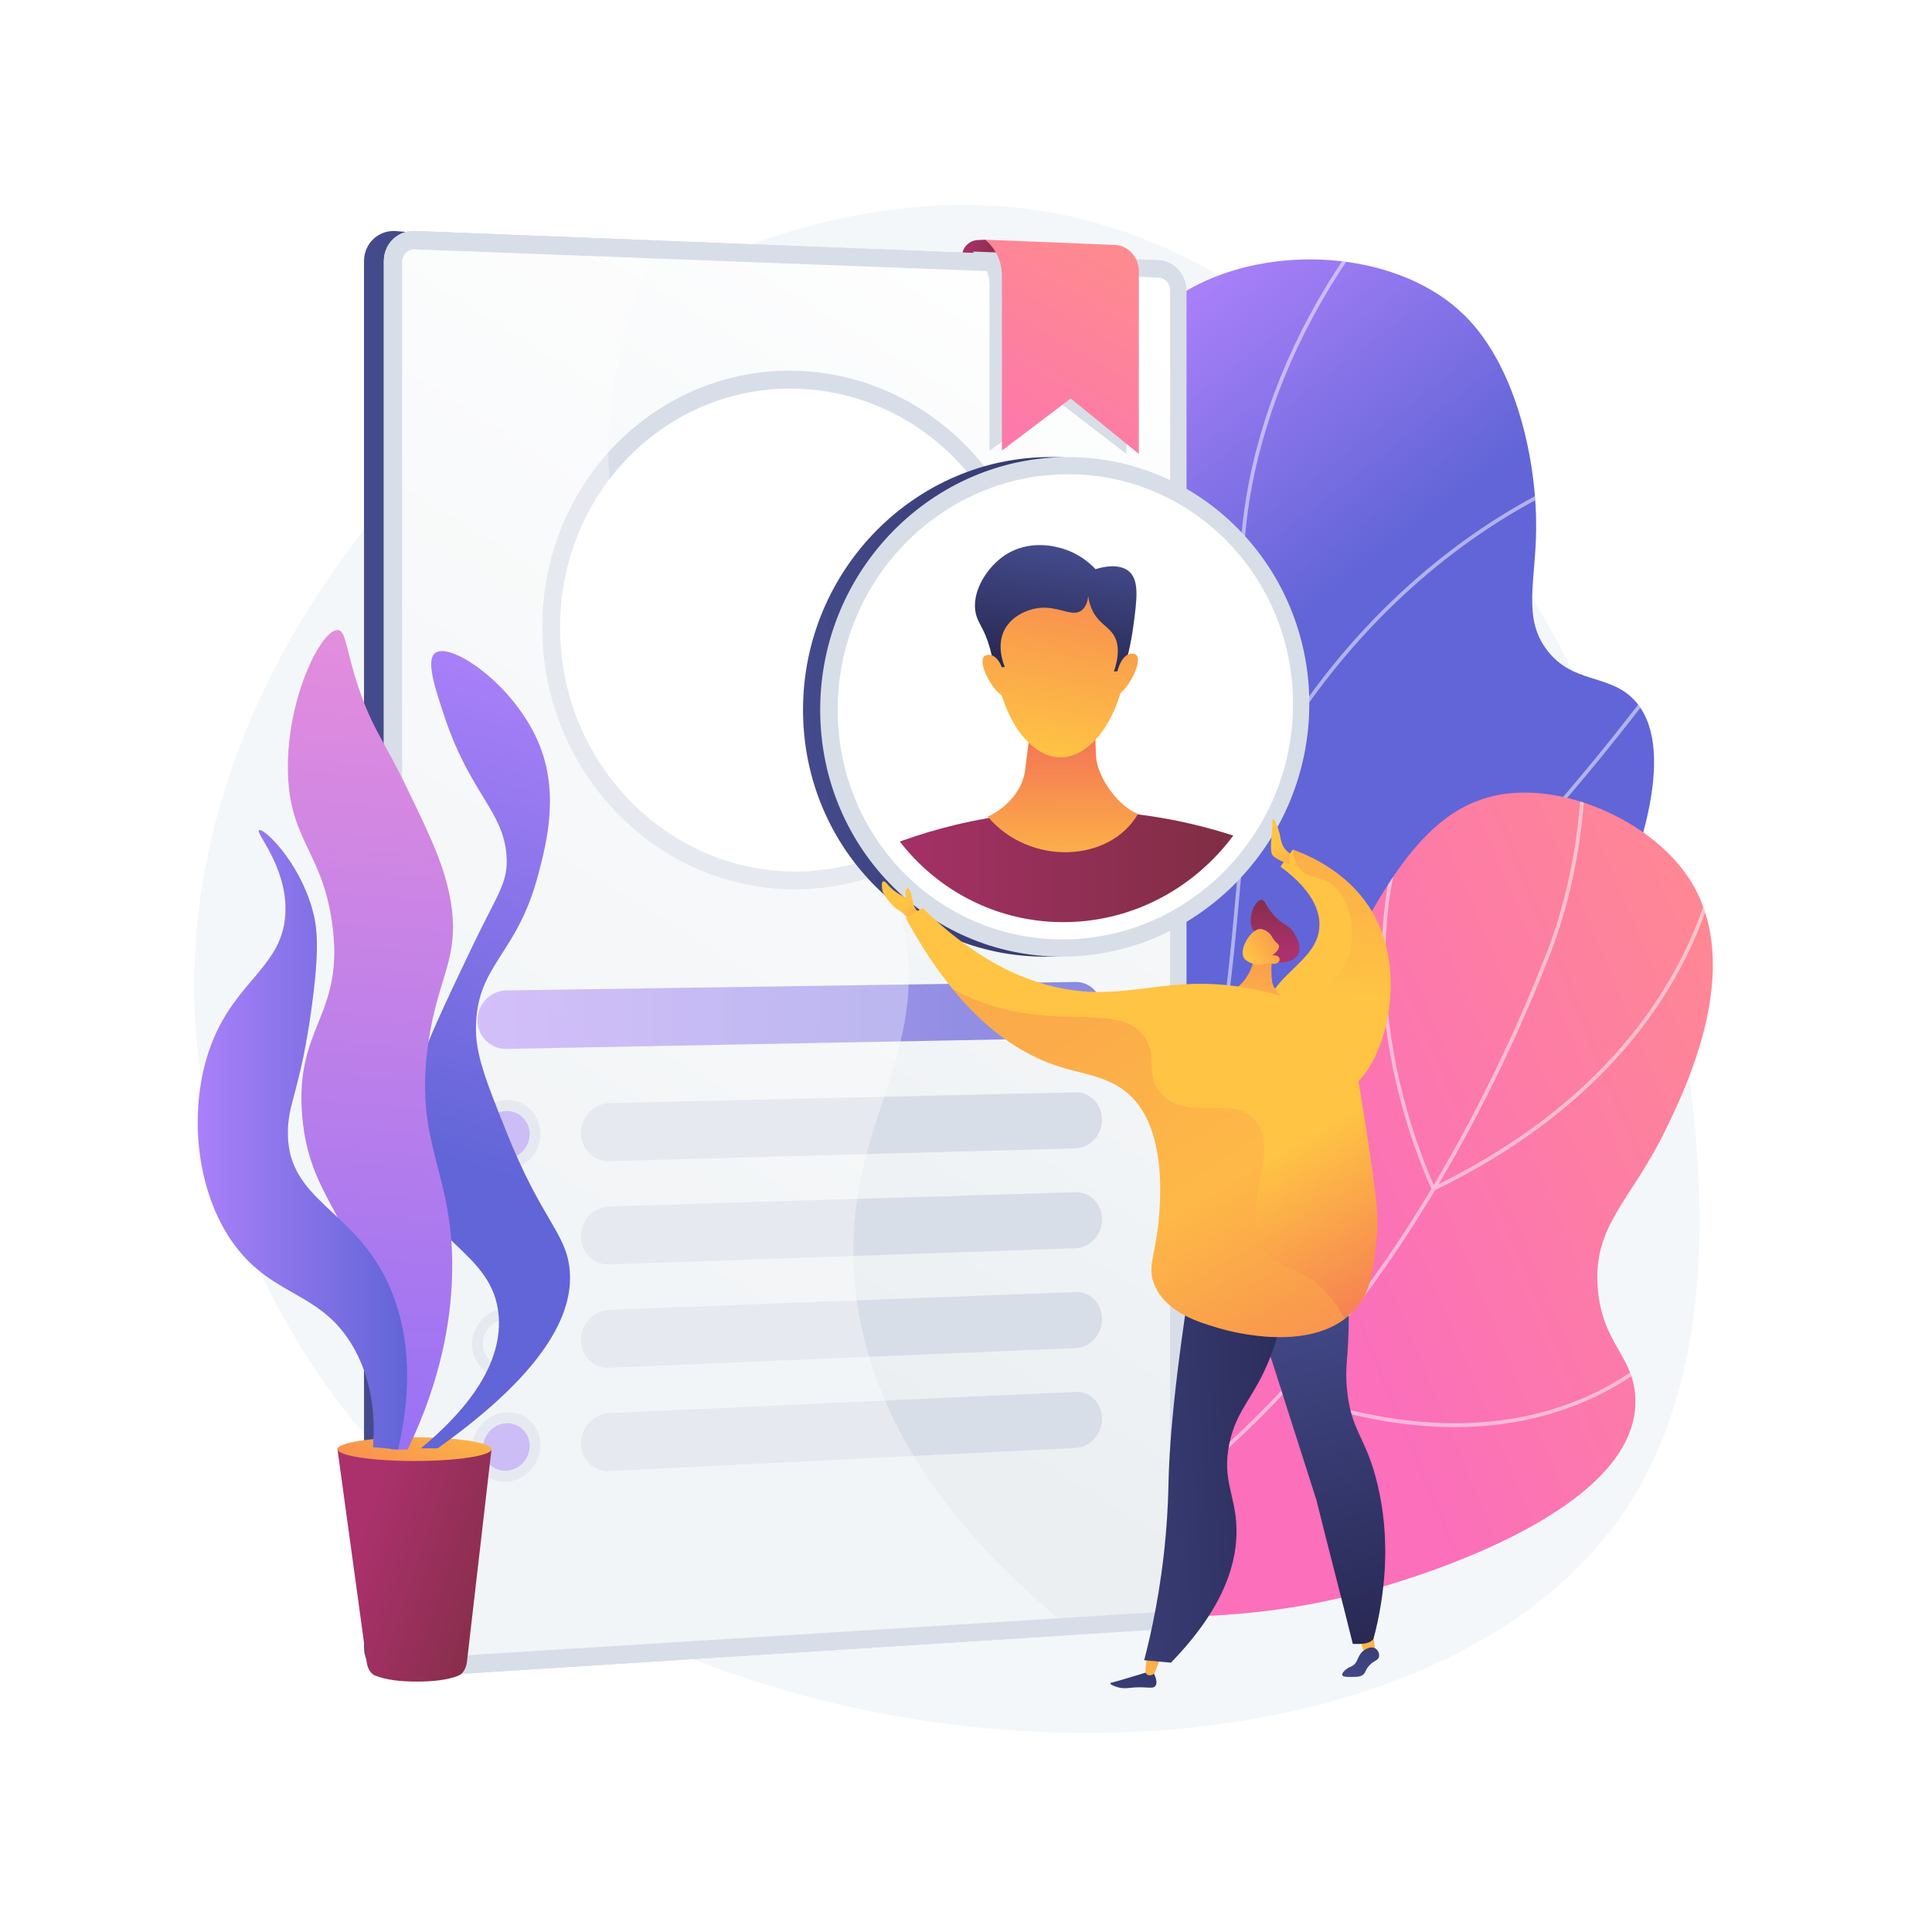 <?xml version="1.0" encoding="utf-8"?>
<!-- Generator: Adobe Illustrator 27.5.0, SVG Export Plug-In . SVG Version: 6.00 Build 0)  -->
<svg version="1.1" xmlns="http://www.w3.org/2000/svg" xmlns:xlink="http://www.w3.org/1999/xlink" x="0px" y="0px"
	 viewBox="0 0 3710 3710" style="enable-background:new 0 0 3710 3710;" xml:space="preserve">
<g id="Background">
	<g>
		<g>
			<rect style="fill:#FFFFFF;" width="3710" height="3710"/>
		</g>
	</g>
</g>
<g id="Illustration">
	<g>
		<path style="fill:#F4F7FA;" d="M3202.39,1823.742c47.771,247.487,144.593,749.082-87.106,1084.635
			c-420.508,608.996-1850.613,566.081-2454.681-201.736c-52.225-66.382-314.206-412.647-285.622-886.797
			C424.563,997.418,1319.51,268.46,2036.746,411.633c419.764,83.792,698.757,450.358,813.615,601.27
			C2897.696,1075.096,3114.479,1368.299,3202.39,1823.742z"/>
		<g>
			<g>
				<defs>
					<path id="SVGID_1_" d="M1375.51,2803.848c137.139-90.029,323.973-242.507,438.642-484.185
						c150.385-316.957,44.518-508.855,158.141-1070.071c71.842-354.851,125.554-601.77,328.508-703.447
						c159.045-79.678,390.698-60.621,512.236,60.154c101.055,100.422,137.815,282.924,136.848,408.448
						c-0.788,102.302-26.678,172.164,21.492,234.531c49.229,63.737,117.738,44.467,165.583,93.661
						c97.031,99.764-13.729,354.829-31.63,396.053c-199.128,458.563-696.566,704.48-914.843,809.136
						C2010.011,2634.661,1735.103,2743.968,1375.51,2803.848z"/>
				</defs>
				
					<linearGradient id="SVGID_00000113345934584989767760000001269994576601397666_" gradientUnits="userSpaceOnUse" x1="1606.141" y1="1069.911" x2="2000.683" y2="1581.515">
					<stop  offset="0" style="stop-color:#AA80F9"/>
					<stop  offset="0.996" style="stop-color:#6165D7"/>
				</linearGradient>
				
					<use xlink:href="#SVGID_1_"  style="overflow:visible;opacity:0.74;fill:url(#SVGID_00000113345934584989767760000001269994576601397666_);"/>
				<clipPath id="SVGID_00000095300717560129233680000002078192338702805396_">
					<use xlink:href="#SVGID_1_"  style="overflow:visible;opacity:0.74;"/>
				</clipPath>
				<g style="opacity:0.5;clip-path:url(#SVGID_00000095300717560129233680000002078192338702805396_);">
					<path style="fill:#FFFFFF;" d="M1225.139,2867.422l-1.351-7c218.342-42.086,410.712-104.128,571.77-184.402
						c237.618-118.431,399.761-273.595,481.926-461.184c64.342-146.893,78.743-308.058,98.671-531.119
						c15.912-178.048,11.125-305.656,6.906-418.243c-5.507-146.952-9.858-263.023,35.067-422.408
						c45.604-161.773,128.479-316.044,246.327-458.527l5.493,4.543C2552.737,530.794,2470.322,684.186,2424.993,845
						c-44.626,158.304-40.292,273.881-34.81,420.207c4.229,112.797,9.023,240.646-6.927,419.143
						c-19.239,215.317-34.434,385.386-99.242,533.347c-82.854,189.157-246.122,345.507-485.276,464.704
						C1637.1,2762.961,1444.114,2825.213,1225.139,2867.422z"/>
					<path style="fill:#FFFFFF;" d="M2389.803,1556.713l-3.363-2.219c-1.072-0.71-108.557-72.639-204.11-212.818
						c-56.124-82.328-97.258-171.779-122.265-265.864c-31.256-117.592-37.257-242.776-17.84-372.075l7.052,1.058
						c-19.264,128.26-13.332,252.41,17.628,369c24.771,93.278,65.529,181.971,121.145,263.617
						c85.36,125.309,180.237,195.608,199.007,208.84c151.112-301.328,356.406-470.842,502.3-560.082
						c158.819-97.145,283.633-122.796,284.875-123.043l1.392,6.99c-1.232,0.247-125.047,25.735-282.839,122.313
						c-145.595,89.114-350.732,258.724-501.186,560.679L2389.803,1556.713z"/>
					<path style="fill:#FFFFFF;" d="M2334.703,2036.849l-1.072-2.358c-0.856-1.881-86.979-190.238-210.292-362.173
						c-122.857-171.302-460.826-282.275-464.225-283.377l2.196-6.781c3.422,1.107,343.617,112.818,467.821,286.001
						c116.223,162.046,199.501,338.602,209.899,361.014c199.696-24.309,440.21-250.104,607.126-435.69
						c181.915-202.263,317.997-401.679,319.351-403.668l5.897,4.007c-1.358,1.995-137.711,201.811-319.946,404.429
						c-107.082,119.059-208.841,215.802-302.444,287.538c-117.312,89.901-222.194,140.628-311.738,150.768L2334.703,2036.849z"/>
					<path style="fill:#FFFFFF;" d="M1924.489,2650.554c-32.161,0-50.279-0.924-50.839-0.954l-7.091-0.385l4.546-5.458
						c66.775-80.083,101.832-169.861,104.199-266.84c1.897-77.7-17.046-160.236-56.312-245.311
						c-67.009-145.189-171.363-248.699-172.411-249.728l4.999-5.086c1.053,1.037,106.227,105.327,173.803,251.651
						c39.763,86.096,58.957,169.718,57.05,248.543c-2.329,96.426-36.404,185.814-101.282,265.784
						c35.36,1.218,198.85,4.355,412.206-30.7c221.797-36.442,544.392-122.793,821.668-327.214l537.987-396.626l4.233,5.737
						l-537.987,396.626c-278.477,205.305-602.308,291.981-824.929,328.542C2129.375,2646.224,1994.084,2650.554,1924.489,2650.554z"
						/>
				</g>
			</g>
		</g>
		<g>
			<g>
				<defs>
					<path id="SVGID_00000103233261185366113600000012662623171508220559_" d="M1887.689,3066.715
						c210.253,43.109,483.499,63.876,760.649-17.812c70.729-20.847,507.661-149.629,491.757-369.154
						c-5.603-77.328-62.662-100.61-71.74-203.849c-10.756-122.33,62.471-167.942,129.206-304.606
						c39.821-81.546,156.356-320.193,44.072-487.174c-67.098-99.783-212.872-169.462-333.101-161.526
						c-176.351,11.639-263.19,187.978-405.59,489.239c-126.232,267.057-115.455,340.842-209.302,531.342
						C2223.99,2684.556,2104.435,2874.549,1887.689,3066.715z"/>
				</defs>
				
					<linearGradient id="SVGID_00000034786841083672183670000011498382028909189006_" gradientUnits="userSpaceOnUse" x1="3715.496" y1="1892.655" x2="2530.417" y2="2387.967">
					<stop  offset="0" style="stop-color:#FF9085"/>
					<stop  offset="1" style="stop-color:#FB6FBB"/>
				</linearGradient>
				
					<use xlink:href="#SVGID_00000103233261185366113600000012662623171508220559_"  style="overflow:visible;fill:url(#SVGID_00000034786841083672183670000011498382028909189006_);"/>
				<clipPath id="SVGID_00000106841347654375986970000001167686074879790495_">
					<use xlink:href="#SVGID_00000103233261185366113600000012662623171508220559_"  style="overflow:visible;"/>
				</clipPath>
				<g style="opacity:0.5;clip-path:url(#SVGID_00000106841347654375986970000001167686074879790495_);">
					<path style="fill:#FFFFFF;" d="M1560.357,3112.995c-195.101,0-391.633-51.273-585.397-152.875l3.31-6.314
						c219.906,115.31,443.313,165.454,664.055,149.015c294.079-21.895,568.226-166.155,814.828-428.775
						c256.853-273.532,419.467-606.912,510.654-838.415c63.211-160.476,84.215-347.788,62.428-556.737l7.091-0.738
						c21.909,210.095,0.752,398.537-62.884,560.089c-91.417,232.083-254.469,566.325-512.092,840.681
						c-247.862,263.961-523.582,408.972-819.496,431.003C1615.393,3111.973,1587.888,3112.995,1560.357,3112.995z"/>
					<path style="fill:#FFFFFF;" d="M2751.243,2287.563l-1.56-3.188c-0.467-0.945-46.697-96.179-74.917-233.281
						c-26.062-126.611-41.695-315.927,31.84-498.813l6.614,2.659c-72.843,181.17-57.342,368.92-31.513,494.52
						c25.139,122.234,64.656,210.919,72.857,228.565c497.722-242.848,550.824-622.665,555.242-733.486
						c0.129-3.164,0.185-4.478,0.306-5.244l7.039,1.126c-0.063,0.44-0.139,2.365-0.219,4.402
						c-4.466,112.059-58.23,496.685-562.493,741.191L2751.243,2287.563z"/>
					<path style="fill:#FFFFFF;" d="M2792.763,2740.447c-103.273,0-214.232-21.923-329.981-65.209l-1.765-0.66l-0.449-1.833
						c-0.773-3.157-76.216-320.393,10.857-714.46l87.905-397.815l6.962,1.539l-87.905,397.815
						c-83.289,376.943-17.346,683-11.317,709.403c147.158,54.761,364.346,101.994,566.844,18.195
						c121.371-50.227,180.46-124.718,181.045-125.465l5.618,4.386c-0.592,0.762-60.851,76.728-183.938,127.666
						c-72.209,29.882-151.652,45.493-236.124,46.394C2797.94,2740.433,2795.346,2740.447,2792.763,2740.447z"/>
				</g>
			</g>
		</g>
		<g>
			
				<linearGradient id="SVGID_00000090977642099213775150000014762632877162188161_" gradientUnits="userSpaceOnUse" x1="699.015" y1="1831.787" x2="2240.098" y2="1831.787">
				<stop  offset="0" style="stop-color:#444B8C"/>
				<stop  offset="0.996" style="stop-color:#26264F"/>
			</linearGradient>
			<path style="fill:url(#SVGID_00000090977642099213775150000014762632877162188161_);" d="M2172.331,561.072L758.533,443.595
				c-32.838-1.29-59.518,24.544-59.518,57.706v2662.349c0,33.162,26.68,58.345,59.518,56.253l1428.416-90.991
				c29.382-1.871,53.15-28.734,53.15-60.005V558.431C2240.098,527.16,2201.713,562.226,2172.331,561.072z"/>
			
				<linearGradient id="SVGID_00000067234725347574369880000001479881882874441614_" gradientUnits="userSpaceOnUse" x1="1846.898" y1="482.038" x2="1950.588" y2="482.038">
				<stop  offset="0" style="stop-color:#AB316D"/>
				<stop  offset="1" style="stop-color:#792D3D"/>
			</linearGradient>
			<path style="fill:url(#SVGID_00000067234725347574369880000001479881882874441614_);" d="M1846.897,493.97L1846.897,493.97
				c0-18.502,14.736-33.404,32.693-33.063l12.258-0.621l58.74,22.729v20.775L1846.897,493.97z"/>
			<g>
				<path style="fill:#D8DEE8;" d="M2225.068,499.723L796.652,443.595c-32.838-1.29-59.518,24.544-59.518,57.706v2662.349
					c0,33.162,26.68,58.345,59.518,56.253l1428.416-90.991c29.382-1.871,53.15-28.734,53.15-60.005V558.431
					C2278.217,527.16,2254.449,500.877,2225.068,499.723z"/>
				<g style="opacity:0.3;">
					<path style="fill:#D8DEE8;" d="M1640.849,2456.314c-24.272-303.343,157.71-428.797,88.343-703.491
						c-85.795-339.744-416.286-354.693-529.026-688.557c-43.222-127.995-60.302-321.4,63.402-602.325l-466.916-18.347
						c-32.838-1.29-59.518,24.544-59.518,57.706v2662.349c0,33.162,26.68,58.345,59.518,56.253l1274.406-81.18
						C1747.98,2884.001,1655.764,2642.736,1640.849,2456.314z"/>
				</g>
				
					<linearGradient id="SVGID_00000103967491654091999720000003491852711300551066_" gradientUnits="userSpaceOnUse" x1="2223.45" y1="618.716" x2="1150.76" y2="2374.025">
					<stop  offset="0" style="stop-color:#FFFFFF"/>
					<stop  offset="0.996" style="stop-color:#EBEFF2"/>
				</linearGradient>
				<path style="fill:url(#SVGID_00000103967491654091999720000003491852711300551066_);" d="M2225.068,533.151L796.652,478.894
					c-13.459-0.511-24.419,10.124-24.419,23.708v2658.892c0,13.584,10.96,23.951,24.419,23.111l1428.416-89.12
					c12.06-0.753,21.862-11.811,21.862-24.653V557.27C2246.93,544.429,2237.128,533.609,2225.068,533.151z"/>
				<path style="fill:#D8DEE8;" d="M1530.298,1707.857c-267.435,2.092-489.066-223.701-489.066-503.367
					c0-279.666,221.631-500.508,489.066-492.443c262.089,7.904,471.479,233.561,471.479,503.171
					S1792.387,1705.807,1530.298,1707.857z"/>
				<path style="fill:#FFFFFF;" d="M1969.807,1214.86c0,251.73-194.94,457.066-439.509,458.659
					c-249.218,1.623-454.753-208.185-454.753-468.646s205.535-465.678,454.753-458.489
					C1774.867,753.439,1969.807,963.13,1969.807,1214.86z"/>
				
					<linearGradient id="SVGID_00000017493181114313832410000006553024732305248429_" gradientUnits="userSpaceOnUse" x1="916.969" y1="1949.925" x2="2116.219" y2="1949.925">
					<stop  offset="0" style="stop-color:#AA80F9"/>
					<stop  offset="0.996" style="stop-color:#6165D7"/>
				</linearGradient>
				<path style="opacity:0.74;fill:url(#SVGID_00000017493181114313832410000006553024732305248429_);" d="M2065.483,1885.666
					L972.34,1901.959c-30.553,0.455-55.37,25.998-55.37,57.052l0,0c0,31.052,24.817,55.752,55.37,55.169l1093.143-20.875
					c28.046-0.535,50.736-25.018,50.736-54.682l0,0C2116.219,1908.958,2093.529,1885.247,2065.483,1885.666z"/>
				<path style="fill:#D8DEE8;" d="M2065.483,2097.582l-895.49,20.735c-30.102,0.697-54.555,26.25-54.555,57.074l0,0
					c0,30.823,24.453,55.142,54.555,54.319l895.49-24.488c28.046-0.767,50.736-25.436,50.736-55.101l0,0
					C2116.219,2120.455,2093.529,2096.932,2065.483,2097.582z"/>
				<g>
					<path style="fill:#B19AF3;" d="M972.845,2235.1l-1.012,0.028c-30.273,0.828-54.865-22.57-54.865-52.26v-4.931
						c0-29.691,24.592-54.33,54.865-55.031l1.012-0.023c30.203-0.7,54.636,22.705,54.636,52.274v4.91
						C1027.482,2209.636,1003.048,2234.274,972.845,2235.1z"/>
					<path style="fill:#D8DEE8;" d="M972.339,2245.635c-36.23,1.005-65.778-28.139-65.778-64.97
						c0-36.831,29.548-67.467,65.778-68.292c36.132-0.823,65.456,28.328,65.456,64.978
						C1037.796,2214.001,1008.471,2244.633,972.339,2245.635z M972.339,2133.414c-24.779,0.583-44.971,21.545-44.971,46.725
						c0,25.179,20.192,45.122,44.971,44.454c24.733-0.666,44.821-21.626,44.821-46.721
						C1017.16,2152.777,997.073,2132.832,972.339,2133.414z"/>
				</g>
				<path style="fill:#D8DEE8;" d="M2065.483,2289.315l-895.49,27.419c-30.102,0.922-54.555,26.657-54.555,57.481l0,0
					c0,30.823,24.453,54.959,54.555,53.912l895.49-31.172c28.046-0.976,50.736-25.815,50.736-55.48l0,0
					C2116.219,2311.81,2093.529,2288.456,2065.483,2289.315z"/>
				<g>
					<path style="fill:#B19AF3;" d="M972.845,2434.99l-1.012,0.035c-30.273,1.054-54.865-22.16-54.865-51.851v-4.931
						c0-29.691,24.592-54.514,54.865-55.441l1.012-0.031c30.203-0.925,54.636,22.297,54.636,51.867v4.91
						C1027.482,2409.117,1003.048,2433.938,972.845,2434.99z"/>
					<path style="fill:#D8DEE8;" d="M972.339,2445.528c-36.23,1.275-65.778-27.648-65.778-64.479
						c0-36.83,29.548-67.688,65.778-68.783c36.132-1.093,65.456,27.839,65.456,64.49S1008.471,2444.256,972.339,2445.528z
						 M972.339,2333.307c-24.779,0.768-44.971,21.881-44.971,47.061s20.192,44.971,44.971,44.118
						c24.733-0.851,44.821-21.96,44.821-47.056S997.073,2332.54,972.339,2333.307z"/>
				</g>
				<path style="fill:#D8DEE8;" d="M2065.483,2481.049l-895.49,34.103c-30.102,1.146-54.555,27.064-54.555,57.888l0,0
					c0,30.823,24.453,54.777,54.555,53.505l895.49-37.856c28.046-1.186,50.736-26.194,50.736-55.859l0,0
					C2116.219,2503.165,2093.529,2479.981,2065.483,2481.049z"/>
				<path style="fill:#D8DEE8;" d="M972.339,2645.421c-36.23,1.545-65.778-27.158-65.778-63.988
					c0-36.83,29.548-67.908,65.778-69.274c36.132-1.362,65.456,27.351,65.456,64.001
					C1037.796,2612.81,1008.471,2643.879,972.339,2645.421z M972.339,2533.2c-24.779,0.953-44.971,22.217-44.971,47.396
					c0,25.179,20.192,44.821,44.971,43.783c24.733-1.036,44.821-22.295,44.821-47.39
					C1017.16,2551.894,997.073,2532.249,972.339,2533.2z"/>
				<path style="fill:#D8DEE8;" d="M2065.483,2672.782l-895.49,40.787c-30.102,1.372-54.555,27.473-54.555,58.296l0,0
					c0,30.823,24.453,54.594,54.555,53.097l895.49-44.54c28.046-1.395,50.736-26.572,50.736-56.237l0,0
					C2116.219,2694.521,2093.529,2671.505,2065.483,2672.782z"/>
				<g>
					<path style="fill:#B19AF3;" d="M972.845,2834.768l-1.012,0.051c-30.273,1.506-54.865-21.341-54.865-51.032v-4.931
						c0-29.691,24.592-54.881,54.865-56.259l1.012-0.046c30.203-1.376,54.636,21.482,54.636,51.051v4.911
						C1027.482,2808.08,1003.048,2833.265,972.845,2834.768z"/>
					<path style="fill:#D8DEE8;" d="M972.339,2845.314c-36.23,1.816-65.778-26.667-65.778-63.497
						c0-36.831,29.548-68.129,65.778-69.765c36.132-1.631,65.456,26.862,65.456,63.513
						C1037.796,2812.215,1008.471,2843.502,972.339,2845.314z M972.339,2733.093c-24.779,1.138-44.971,22.553-44.971,47.732
						c0,25.179,20.192,44.67,44.971,43.447c24.733-1.22,44.821-22.63,44.821-47.725
						C1017.16,2751.452,997.073,2731.957,972.339,2733.093z"/>
				</g>
				<g>
					<defs>
						<path id="SVGID_00000143610927084444241990000017183500695665692604_" d="M1937.756,1214.502
							c0,233.373-180.849,423.5-407.458,424.678c-230.595,1.199-420.527-193.067-420.527-433.925
							c0-240.858,189.932-430.882,420.527-424.533C1756.908,786.963,1937.756,981.129,1937.756,1214.502z"/>
					</defs>
					<clipPath id="SVGID_00000075160752286782912290000000255081178209557653_">
						<use xlink:href="#SVGID_00000143610927084444241990000017183500695665692604_"  style="overflow:visible;"/>
					</clipPath>
					<g style="clip-path:url(#SVGID_00000075160752286782912290000000255081178209557653_);">
						<g>
							
								<linearGradient id="SVGID_00000073708718179151325870000015527545568723140793_" gradientUnits="userSpaceOnUse" x1="1870.654" y1="848.214" x2="1738.359" y2="1200.12">
								<stop  offset="0" style="stop-color:#AB316D"/>
								<stop  offset="1" style="stop-color:#792D3D"/>
							</linearGradient>
							<path style="fill:url(#SVGID_00000073708718179151325870000015527545568723140793_);" d="M1624.163,919.698
								c3.7-24.912,54.441-43.024,97.43-39.58c117.627,9.421,242.064,185.321,211.436,300.883
								c-26.836,101.252-162.207,117.451-158.253,198.438c3.006,61.56,83.401,92.962,73.715,113.132
								c-10.174,21.188-112.188,14.22-166.928-51.842c-51.686-62.378-39.773-151.491-35.719-181.812
								c17.006-127.203,97.747-166.462,75.75-233.652C1701.427,963.669,1619.274,952.62,1624.163,919.698z"/>
						</g>
						
							<linearGradient id="SVGID_00000119084767814658746480000003991690798535365785_" gradientUnits="userSpaceOnUse" x1="1586.543" y1="1228.3" x2="1494.298" y2="1653.65">
							<stop  offset="0" style="stop-color:#AA80F9"/>
							<stop  offset="0.996" style="stop-color:#6165D7"/>
						</linearGradient>
						<path style="fill:url(#SVGID_00000119084767814658746480000003991690798535365785_);" d="M1075.546,1523.136
							c0,0,399.48-241.179,894.261-0.682c0,0-63.08,206.505-439.509,220.1C1142.743,1756.551,1075.546,1523.136,1075.546,1523.136z"
							/>
						
							<linearGradient id="SVGID_00000078758949495923156770000006113776137486199171_" gradientUnits="userSpaceOnUse" x1="1517.822" y1="1248.377" x2="1519.578" y2="1589.059">
							<stop  offset="0.004" style="stop-color:#F36F56"/>
							<stop  offset="1" style="stop-color:#FFC444"/>
						</linearGradient>
						<path style="fill:url(#SVGID_00000078758949495923156770000006113776137486199171_);" d="M1459.441,1209.16l-14.982,115.17
							c-5.112,39.297-31.319,72.159-67.771,84.897l-121.784,42.558c0,0,233.141,116.006,527.932-0.093l-134.436-48.364
							c-38.148-14.821-64.143-52.109-65.804-94.492l-3.853-98.344L1459.441,1209.16z"/>
						
							<linearGradient id="SVGID_00000183947415289391444980000016155447187152996226_" gradientUnits="userSpaceOnUse" x1="1814.019" y1="493.793" x2="1192.069" y2="1671.647">
							<stop  offset="0" style="stop-color:#AB316D"/>
							<stop  offset="1" style="stop-color:#792D3D"/>
						</linearGradient>
						<path style="fill:url(#SVGID_00000183947415289391444980000016155447187152996226_);" d="M1475.172,1287.119
							c-61.255-16.972-94.078-68.734-113.54-99.426c-32.622-51.444-77.641-157.92-35.263-218.434
							c18.81-26.859,34.191-15.069,147.14-65.855c66.382-29.847,74.865-40.162,99.387-37.158
							c69.306,8.489,109.593,104.268,115.005,117.138c7.119,16.922,47.908,113.899-3.272,204.752
							C1643.597,1260.979,1555.158,1309.28,1475.172,1287.119z"/>
						
							<linearGradient id="SVGID_00000091001307845794115100000005318521681272590981_" gradientUnits="userSpaceOnUse" x1="1566.31" y1="753.687" x2="1487.421" y2="1285.326">
							<stop  offset="0.004" style="stop-color:#F36F56"/>
							<stop  offset="1" style="stop-color:#FFC444"/>
						</linearGradient>
						<path style="fill:url(#SVGID_00000091001307845794115100000005318521681272590981_);" d="M1641.272,1109.504
							c0,97.254-56.714,201.322-127.016,200.807c-70.681-0.519-128.258-106.447-128.258-204.652
							c0-98.205,57.577-150.721,128.258-149.249C1584.558,957.873,1641.272,1012.249,1641.272,1109.504z"/>
						
							<linearGradient id="SVGID_00000109001919566265134310000016514660160242975913_" gradientUnits="userSpaceOnUse" x1="1755.422" y1="666.943" x2="1309.563" y2="1511.313">
							<stop  offset="0" style="stop-color:#AB316D"/>
							<stop  offset="1" style="stop-color:#792D3D"/>
						</linearGradient>
						<path style="fill:url(#SVGID_00000109001919566265134310000016514660160242975913_);" d="M1381.74,1168.941
							c12.184-0.532-5.403-102.732,41.793-130.487c31.337-18.429,85.727-0.722,116.318,32.944
							c48.226,53.071,21.242,128.319,57.775,144.801c23.194,10.464,54.159-10.875,68.995-26.572
							c46.336-49.025,40.02-153.938-14.754-213.796c-43.656-47.707-102.893-50.266-116.979-50.427
							c-80.615-0.921-154.616,59.966-171.578,132.722C1350.274,1114.035,1372.73,1169.334,1381.74,1168.941z"/>
						
							<linearGradient id="SVGID_00000087389531801198318800000006054828203723939506_" gradientUnits="userSpaceOnUse" x1="1709.958" y1="248.003" x2="1616.339" y2="497.03">
							<stop  offset="0" style="stop-color:#AB316D"/>
							<stop  offset="1" style="stop-color:#792D3D"/>
						</linearGradient>
						<path style="fill:url(#SVGID_00000087389531801198318800000006054828203723939506_);" d="M1479.956,301.72
							c7.648-18.253,29.415-21.733,45.422-10.842c18.375,12.501,25.24,35.86,28.467,56.738c5.433,35.149,6.25,70.156,22.527,102.875
							c26.538,53.343,85.657,74.665,138.998,69.447c55.272-5.406,106.117-36.692,138.277-82.386
							c25.64-36.43,54.94-119.37-6.941-141.644c-30.237-10.884-51.111,16.989-61.966,42.11c-6.51,15.064-10.614,31.12-12.299,47.756
							c-2.318,22.894,0.013,56.267-26.554,63.428c-6.016,1.622-3.454,11.59,2.598,9.956c21.947-5.925,29.886-27.668,31.999-49.558
							c3.257-33.738,6.408-74.235,32.802-97.358c16.5-14.455,38.006-8.38,50.925,9.407c12.064,16.61,11.869,38.098,7.016,56.847
							c-7.728,29.855-25.621,57.059-46.672,78.027c-40.888,40.726-101.422,63.644-159.482,50.184
							c-30.748-7.128-59.337-24.712-76.137-53.632c-18.126-31.203-20.06-66.346-24.617-101.054
							c-3.601-27.434-12.52-58.701-38.659-72.622c-19.79-10.539-45.456-4.424-54.317,16.716
							C1468.856,302.046,1477.448,307.705,1479.956,301.72L1479.956,301.72z"/>
						
							<linearGradient id="SVGID_00000080901010237226546620000018423317915375505847_" gradientUnits="userSpaceOnUse" x1="2485.149" y1="474.487" x2="2374.089" y2="769.907">
							<stop  offset="0" style="stop-color:#AB316D"/>
							<stop  offset="1" style="stop-color:#792D3D"/>
						</linearGradient>
						<path style="fill:url(#SVGID_00000080901010237226546620000018423317915375505847_);" d="M2619.923,556.258
							c-2.35-5.896-10.218-1.173-7.881,4.688c37.217,93.373-16.45,270.637-131.986,238.569
							c-47.607-13.214-66.047-67.141-75.153-113.539c-10.195-51.947-13.89-106.12-18.683-158.775
							c-3.203-35.187-8.385-79.382-38.449-101.827c-24.516-18.302-53.971-13.379-70.872,11.212
							c-3.51,5.107,4.618,10.449,8.093,5.388c12.25-17.833,32.609-22.851,51.743-12.324c19.442,10.697,29.018,33.524,34.147,54.917
							c8.105,33.804,9.14,70.445,12.579,105.024c4.98,50.077,8.235,102.43,26.769,149.686c17.023,43.403,49.219,72.92,93.783,73.309
							c52.853,0.462,88.938-35.995,108.837-85.661C2633.243,676.028,2641.229,609.731,2619.923,556.258z"/>
						
							<linearGradient id="SVGID_00000081636707466880044630000017614485793063608976_" gradientUnits="userSpaceOnUse" x1="2646.931" y1="1053.541" x2="2524.624" y2="1378.881">
							<stop  offset="0" style="stop-color:#AB316D"/>
							<stop  offset="1" style="stop-color:#792D3D"/>
						</linearGradient>
						<path style="fill:url(#SVGID_00000081636707466880044630000017614485793063608976_);" d="M2755.856,1125.692
							c-16.391-33.457-58.081-71.081-93.022-44.505c-42.182,32.084-19.878,96.739-19.151,142.304
							c0.322,20.234-1.613,47.668-14.88,63.306c-18.248,21.51-50.554-4.805-55.218-27.418
							c-9.662-46.838,30.456-89.055,43.946-129.739c0.607-1.833-2.12-3.127-2.933-1.382
							c-16.304,35.002-41.215,67.582-48.784,106.864c-6.229,32.325,13.276,72.066,48.479,68.725
							c31.341-2.975,35.858-49.936,35.516-76.142c-0.339-25.88-6.675-51.273-7.503-77.143
							c-0.982-30.624,12.728-78.286,49.708-65.304c42.856,15.043,58.396,72.566,56.026,116.013
							c-2.377,43.589-20.043,86.803-46.071,119.69c-27.353,34.56-64.998,58.547-108.544,54.625
							c-45.349-4.083-70.225-46.623-83.316-89.459c-11.645-38.111-34.615-190.359-95.604-125.766
							c-1.431,1.517,0.783,3.923,2.22,2.413c13.344-14.02,30.794-23.134,45.088-4.762c10.753,13.822,14.902,34.932,18.681,51.986
							c8.304,37.464,8.865,75.888,22.311,112.105c15.14,40.781,43.816,72.209,85.175,78.304
							c41.796,6.159,81.808-11.421,112.641-40.741C2757.421,1305.655,2793.905,1203.356,2755.856,1125.692z"/>
						
							<linearGradient id="SVGID_00000020396916332932689960000006102899812491113348_" gradientUnits="userSpaceOnUse" x1="2834.133" y1="1248.859" x2="2616.117" y2="1828.784">
							<stop  offset="0" style="stop-color:#AB316D"/>
							<stop  offset="1" style="stop-color:#792D3D"/>
						</linearGradient>
						<path style="fill:url(#SVGID_00000020396916332932689960000006102899812491113348_);" d="M2917.559,1285.748
							c-31.325,4.266-39.425,42.978-41.989,71.779c-3.057,34.346-0.507,70.203,3.09,104.44c0.468,4.451,1.002,9.067,1.555,13.793
							c-17.546,8.347-36.756,12.886-55.937,12.967c-24.339,0.103-46.6-8.689-69.417-17.226
							c-22.745-8.51-47.048-17.163-71.514-14.216c-22.026,2.653-42.494,15.53-59.689,30.138
							c-31.97,27.159-73.589,82.811-46.352,128.498c11.03,18.503,32.274,24.277,50.852,16.071
							c20.265-8.953,32.798-31.296,48.015-47.147c1.72-1.791-0.531-5.084-2.58-3.618c-16.583,11.865-29.066,32.031-48.392,39.169
							c-26.75,9.879-44.476-14.848-42.193-42.011c2.244-26.701,20.69-50.928,38.084-68.425
							c18.266-18.373,42.22-36.043,67.856-37.057c12.704-0.503,24.962,1.769,37.016,5.348
							c-18.277,26.485-17.355,67.859-25.333,98.458c-10.415,39.937-27.854,74.89-53.229,105.992
							c-17.483,21.428-36.668,41.602-57.63,59.165c-19.01,15.929-42.736,33.934-67.603,35.599
							c-35.886,2.403-40.15-38.484-47.209-66.751c-1.185-4.744-7.599-3.544-7.793,1.198c-1.053,25.794,8.773,61.549,32.431,72.9
							c20.9,10.028,45.012-0.305,63.637-11.632c25.743-15.655,48.536-37.167,69.202-59.662c22.254-24.224,43.152-50.581,57-81.392
							c11.195-24.905,18.966-52.047,23.384-79.264c3.94-24.277,2.683-52.787,16.092-73.707c12.671,3.988,25.139,9.295,37.681,14.254
							c-16.299,62.461-35.757,122.496-62.9,180.642c-19.887,42.599-40.05,89.051-77.514,116.511
							c-2.445-3.705-9.173-1.807-9.165,3.497c0.005,3.724,0.427,5.202,1.953,8.506c1.058,2.292,4.083,3.49,6.314,2.705
							c19.682-6.927,34.643-27.295,46.169-44.88c15.412-23.514,27.249-49.574,38.807-75.386
							c12.042-26.888,23.952-53.473,33.02-81.706c11.391-35.467,18.746-71.99,28.089-108.025
							c16.605,6.397,33.402,11.788,51.037,12.26c20.536,0.549,41.031-3.495,60.122-11.458c4.796,45.371,6.246,96.33-29.042,125.096
							c-14.977,12.208-30.508,13.74-44.25,8.489c6.868-25.562,13.84-51.076,21.49-76.336c1.496-4.939-5.543-6.964-7.099-2.121
							c-7.901,24.594-15.645,49.259-23.192,74.014c-6.288-3.951-12.015-9.314-16.912-15.662
							c11.079-28.304,20.826-57.158,28.229-86.981c0.896-3.608-3.958-4.971-5.078-1.523c-8.65,26.636-18.609,53.062-29.438,79.063
							c-6.262-11.034-10.23-23.867-10.883-36.825c-0.367-7.278-9.813-7.168-10.338,0.025c-1.479,20.243,3.086,40.27,12.969,56.144
							c-6.236,14.275-12.689,28.415-19.357,42.339c-18.952,39.571-43.606,78.18-56.105,121.023
							c-1.876,6.43,7.372,10.76,10.142,4.527c23.571-53.04,49.883-105,72.11-158.611c5.33,6.163,11.654,11.366,18.969,15.221
							c-2.982,9.961-5.929,19.938-8.823,29.937c-11.816,40.805-26.601,82.04-34.889,123.919c-0.969,4.891,5.646,8.563,7.842,3.503
							c16.573-38.202,25.813-81.02,36.807-121.29c2.915-10.678,5.784-21.371,8.647-32.064c1.107,0.369,2.181,0.789,3.323,1.103
							c37.861,10.388,72.05-18.954,85.621-56.064c12.271-33.556,9.506-69.477,5.589-104.914
							c9.442-5.314,18.411-11.612,26.682-18.874c28.653-25.163,47.508-61.497,50.949-101.669
							C2979.675,1330.374,2958.255,1280.205,2917.559,1285.748z M2957.535,1370.281c-4.653,41.413-29.025,75.52-61.078,96.377
							c-0.825-7.583-1.573-15.118-2.103-22.571c-2.511-35.299-6.174-73.547,2.029-108.142c4.121-17.378,14.088-36.35,33.529-29.673
							C2954.375,1314.677,2960.227,1346.318,2957.535,1370.281z"/>
					</g>
				</g>
				<path style="opacity:0.35;fill:#FFFFFF;" d="M1640.849,2456.314c-24.272-303.343,157.71-428.797,88.343-703.491
					c-85.795-339.744-416.286-354.693-529.026-688.557c-41.438-122.714-58.85-305.567,48.879-568.189l-452.393-17.184
					c-13.459-0.511-24.419,10.124-24.419,23.708v2658.892c0,13.584,10.96,23.951,24.419,23.111l1235.875-77.107
					C1740.506,2864.173,1655.147,2635.019,1640.849,2456.314z"/>
			</g>
			<g>
				<path style="fill:#D8DEE8;" d="M2225.068,499.723L796.652,443.595c-32.838-1.29-59.518,24.544-59.518,57.706v2662.349
					c0,33.162,26.68,58.345,59.518,56.253l1428.416-90.991c29.382-1.871,53.15-28.734,53.15-60.005V558.431
					C2278.217,527.16,2254.449,500.877,2225.068,499.723z"/>
				<g style="opacity:0.3;">
					<path style="fill:#D8DEE8;" d="M1640.849,2456.314c-24.272-303.343,157.71-428.797,88.343-703.491
						c-85.795-339.744-416.286-354.693-529.026-688.557c-43.222-127.995-60.302-321.4,63.402-602.325l-466.916-18.347
						c-32.838-1.29-59.518,24.544-59.518,57.706v2662.349c0,33.162,26.68,58.345,59.518,56.253l1274.406-81.18
						C1747.98,2884.001,1655.764,2642.736,1640.849,2456.314z"/>
				</g>
				
					<linearGradient id="SVGID_00000036217075762446693690000013118200379684338598_" gradientUnits="userSpaceOnUse" x1="2223.45" y1="618.716" x2="1150.76" y2="2374.025">
					<stop  offset="0" style="stop-color:#FFFFFF"/>
					<stop  offset="0.996" style="stop-color:#EBEFF2"/>
				</linearGradient>
				<path style="fill:url(#SVGID_00000036217075762446693690000013118200379684338598_);" d="M2225.068,533.151L796.652,478.894
					c-13.459-0.511-24.419,10.124-24.419,23.708v2658.892c0,13.584,10.96,23.951,24.419,23.111l1428.416-89.12
					c12.06-0.753,21.862-11.811,21.862-24.653V557.27C2246.93,544.429,2237.128,533.609,2225.068,533.151z"/>
				<path style="fill:#D8DEE8;" d="M1530.298,1707.857c-267.435,2.092-489.066-223.701-489.066-503.367
					c0-279.666,221.631-500.508,489.066-492.443c262.089,7.904,471.479,233.561,471.479,503.171
					S1792.387,1705.807,1530.298,1707.857z"/>
				<path style="fill:#FFFFFF;" d="M1969.807,1214.86c0,251.73-194.94,457.066-439.509,458.659
					c-249.218,1.623-454.753-208.185-454.753-468.646s205.535-465.678,454.753-458.489
					C1774.867,753.439,1969.807,963.13,1969.807,1214.86z"/>
				
					<linearGradient id="SVGID_00000110428762781038405010000009014214994180595900_" gradientUnits="userSpaceOnUse" x1="916.969" y1="1949.925" x2="2116.219" y2="1949.925">
					<stop  offset="0" style="stop-color:#AA80F9"/>
					<stop  offset="0.996" style="stop-color:#6165D7"/>
				</linearGradient>
				<path style="opacity:0.74;fill:url(#SVGID_00000110428762781038405010000009014214994180595900_);" d="M2065.483,1885.666
					L972.34,1901.959c-30.553,0.455-55.37,25.998-55.37,57.052l0,0c0,31.052,24.817,55.752,55.37,55.169l1093.143-20.875
					c28.046-0.535,50.736-25.018,50.736-54.682l0,0C2116.219,1908.958,2093.529,1885.247,2065.483,1885.666z"/>
				<path style="fill:#D8DEE8;" d="M2065.483,2097.582l-895.49,20.735c-30.102,0.697-54.555,26.25-54.555,57.074l0,0
					c0,30.823,24.453,55.142,54.555,54.319l895.49-24.488c28.046-0.767,50.736-25.436,50.736-55.101l0,0
					C2116.219,2120.455,2093.529,2096.932,2065.483,2097.582z"/>
				<g>
					<path style="fill:#B19AF3;" d="M972.845,2235.1l-1.012,0.028c-30.273,0.828-54.865-22.57-54.865-52.26v-4.931
						c0-29.691,24.592-54.33,54.865-55.031l1.012-0.023c30.203-0.7,54.636,22.705,54.636,52.274v4.91
						C1027.482,2209.636,1003.048,2234.274,972.845,2235.1z"/>
					<path style="fill:#D8DEE8;" d="M972.339,2245.635c-36.23,1.005-65.778-28.139-65.778-64.97
						c0-36.831,29.548-67.467,65.778-68.292c36.132-0.823,65.456,28.328,65.456,64.978
						C1037.796,2214.001,1008.471,2244.633,972.339,2245.635z M972.339,2133.414c-24.779,0.583-44.971,21.545-44.971,46.725
						c0,25.179,20.192,45.122,44.971,44.454c24.733-0.666,44.821-21.626,44.821-46.721
						C1017.16,2152.777,997.073,2132.832,972.339,2133.414z"/>
				</g>
				<path style="fill:#D8DEE8;" d="M2065.483,2289.315l-895.49,27.419c-30.102,0.922-54.555,26.657-54.555,57.481l0,0
					c0,30.823,24.453,54.959,54.555,53.912l895.49-31.172c28.046-0.976,50.736-25.815,50.736-55.48l0,0
					C2116.219,2311.81,2093.529,2288.456,2065.483,2289.315z"/>
				<g>
					<path style="fill:#B19AF3;" d="M972.845,2434.99l-1.012,0.035c-30.273,1.054-54.865-22.16-54.865-51.851v-4.931
						c0-29.691,24.592-54.514,54.865-55.441l1.012-0.031c30.203-0.925,54.636,22.297,54.636,51.867v4.91
						C1027.482,2409.117,1003.048,2433.938,972.845,2434.99z"/>
					<path style="fill:#D8DEE8;" d="M972.339,2445.528c-36.23,1.275-65.778-27.648-65.778-64.479
						c0-36.83,29.548-67.688,65.778-68.783c36.132-1.093,65.456,27.839,65.456,64.49S1008.471,2444.256,972.339,2445.528z
						 M972.339,2333.307c-24.779,0.768-44.971,21.881-44.971,47.061s20.192,44.971,44.971,44.118
						c24.733-0.851,44.821-21.96,44.821-47.056S997.073,2332.54,972.339,2333.307z"/>
				</g>
				<path style="fill:#D8DEE8;" d="M2065.483,2481.049l-895.49,34.103c-30.102,1.146-54.555,27.064-54.555,57.888l0,0
					c0,30.823,24.453,54.777,54.555,53.505l895.49-37.856c28.046-1.186,50.736-26.194,50.736-55.859l0,0
					C2116.219,2503.165,2093.529,2479.981,2065.483,2481.049z"/>
				<path style="fill:#D8DEE8;" d="M972.339,2645.421c-36.23,1.545-65.778-27.158-65.778-63.988
					c0-36.83,29.548-67.908,65.778-69.274c36.132-1.362,65.456,27.351,65.456,64.001
					C1037.796,2612.81,1008.471,2643.879,972.339,2645.421z M972.339,2533.2c-24.779,0.953-44.971,22.217-44.971,47.396
					c0,25.179,20.192,44.821,44.971,43.783c24.733-1.036,44.821-22.295,44.821-47.39
					C1017.16,2551.894,997.073,2532.249,972.339,2533.2z"/>
				<path style="fill:#D8DEE8;" d="M2065.483,2672.782l-895.49,40.787c-30.102,1.372-54.555,27.473-54.555,58.296l0,0
					c0,30.823,24.453,54.594,54.555,53.097l895.49-44.54c28.046-1.395,50.736-26.572,50.736-56.237l0,0
					C2116.219,2694.521,2093.529,2671.505,2065.483,2672.782z"/>
				<g>
					<path style="fill:#B19AF3;" d="M972.845,2834.768l-1.012,0.051c-30.273,1.506-54.865-21.341-54.865-51.032v-4.931
						c0-29.691,24.592-54.881,54.865-56.259l1.012-0.046c30.203-1.376,54.636,21.482,54.636,51.051v4.911
						C1027.482,2808.08,1003.048,2833.265,972.845,2834.768z"/>
					<path style="fill:#D8DEE8;" d="M972.339,2845.314c-36.23,1.816-65.778-26.667-65.778-63.497
						c0-36.831,29.548-68.129,65.778-69.765c36.132-1.631,65.456,26.862,65.456,63.513
						C1037.796,2812.215,1008.471,2843.502,972.339,2845.314z M972.339,2733.093c-24.779,1.138-44.971,22.553-44.971,47.732
						c0,25.179,20.192,44.67,44.971,43.447c24.733-1.22,44.821-22.63,44.821-47.725
						C1017.16,2751.452,997.073,2731.957,972.339,2733.093z"/>
				</g>
				<path style="opacity:0.35;fill:#FFFFFF;" d="M1640.849,2456.314c-24.272-303.343,157.71-428.797,88.343-703.491
					c-85.795-339.744-416.286-354.693-529.026-688.557c-41.438-122.714-58.85-305.567,48.879-568.189l-452.393-17.184
					c-13.459-0.511-24.419,10.124-24.419,23.708v2658.892c0,13.584,10.96,23.951,24.419,23.111l1235.875-77.107
					C1740.506,2864.173,1655.147,2635.019,1640.849,2456.314z"/>
			</g>
			<path style="fill:#D8DEE8;" d="M2162.943,871.689l-130.757-100.541l-132.101,94.411V548.302
				c0-24.737-11.486-48.519-31.147-64.462l-1.017-0.825l249.305,9.495c25.27,0.962,45.719,22.274,45.719,47.603V871.689z"/>
			
				<linearGradient id="SVGID_00000163055624392333826410000017384182066209866150_" gradientUnits="userSpaceOnUse" x1="2213.255" y1="357.784" x2="1825.686" y2="1044.693">
				<stop  offset="0" style="stop-color:#FF9085"/>
				<stop  offset="1" style="stop-color:#FB6FBB"/>
			</linearGradient>
			<path style="fill:url(#SVGID_00000163055624392333826410000017384182066209866150_);" d="M2186.872,871.689l-130.757-106.421
				L1924.013,865.2v-335.81c0-26.183-11.486-51.356-31.147-68.232l-1.017-0.873l249.304,10.05
				c25.27,1.019,45.719,23.577,45.719,50.387V871.689z"/>
		</g>
		<g>
			<g>
				
					<linearGradient id="SVGID_00000139293627406689657630000015546803518142117267_" gradientUnits="userSpaceOnUse" x1="1542.04" y1="1357.337" x2="2481.276" y2="1357.337">
					<stop  offset="0" style="stop-color:#444B8C"/>
					<stop  offset="0.996" style="stop-color:#26264F"/>
				</linearGradient>
				<path style="fill:url(#SVGID_00000139293627406689657630000015546803518142117267_);" d="M2020.579,1836.759
					c-261.595,8.333-478.538-204.041-478.538-473.576c0-269.536,216.943-487.312,478.538-485.493
					c256.172,1.781,460.698,214.312,460.698,473.799S2276.751,1828.599,2020.579,1836.759z"/>
				<path style="fill:#D8DEE8;" d="M2053.545,1836.759c-261.595,8.333-478.538-204.041-478.538-473.576
					c0-269.536,216.943-487.312,478.538-485.493c256.172,1.781,460.698,214.312,460.698,473.799
					S2309.717,1828.599,2053.545,1836.759z"/>
				<path style="fill:#FFFFFF;" d="M2483.023,1351.877c0,242.29-190.424,444.516-429.477,451.811
					c-243.77,7.438-444.942-189.91-444.942-440.924s201.172-453.372,444.942-452.003
					C2292.599,912.103,2483.023,1109.587,2483.023,1351.877z"/>
				<g>
					<defs>
						<path id="SVGID_00000032631058635803610330000017578651866922464923_" d="M2451.722,1352.267
							c0,224.632-176.673,411.887-398.177,418.35c-225.548,6.581-411.434-176.159-411.434-408.269
							c0-232.111,185.887-419.479,411.434-418.515C2275.05,944.78,2451.722,1127.635,2451.722,1352.267z"/>
					</defs>
					<clipPath id="SVGID_00000016790277809443056400000012646405374762398384_">
						<use xlink:href="#SVGID_00000032631058635803610330000017578651866922464923_"  style="overflow:visible;"/>
					</clipPath>
					<g style="clip-path:url(#SVGID_00000016790277809443056400000012646405374762398384_);">
						
							<linearGradient id="SVGID_00000170984689186586940560000000775379095165069735_" gradientUnits="userSpaceOnUse" x1="1608.604" y1="1714.703" x2="2483.023" y2="1714.703">
							<stop  offset="0" style="stop-color:#AB316D"/>
							<stop  offset="1" style="stop-color:#792D3D"/>
						</linearGradient>
						<path style="fill:url(#SVGID_00000170984689186586940560000000775379095165069735_);" d="M1608.604,1670.605
							c0,0,390.893-241.655,874.419-21.586c0,0-61.607,200.253-429.477,222.259
							C1674.388,1893.959,1608.604,1670.605,1608.604,1670.605z"/>
						
							<linearGradient id="SVGID_00000075864915810588715310000002122532984987573669_" gradientUnits="userSpaceOnUse" x1="2040.107" y1="1394.472" x2="2041.774" y2="1717.969">
							<stop  offset="0.004" style="stop-color:#F36F56"/>
							<stop  offset="1" style="stop-color:#FFC444"/>
						</linearGradient>
						<path style="fill:url(#SVGID_00000075864915810588715310000002122532984987573669_);" d="M1984.255,1358.087l-14.653,111.278
							c-4.254,70.74-72.918,98.723-72.918,98.723c80.615,95.628,234.718,88.359,288.609-5.153
							c-37.241-13.345-78.992-70.902-80.615-111.68l-3.767-94.62L1984.255,1358.087z"/>
						
							<linearGradient id="SVGID_00000018237919246028405630000015851822222774531997_" gradientUnits="userSpaceOnUse" x1="2087.756" y1="948.183" x2="2006.096" y2="1452.492">
							<stop  offset="0.004" style="stop-color:#F36F56"/>
							<stop  offset="1" style="stop-color:#FFC444"/>
						</linearGradient>
						<path style="fill:url(#SVGID_00000018237919246028405630000015851822222774531997_);" d="M2162.037,1257.954
							c0,93.651-55.442,195.172-124.178,196.297c-69.121,1.131-125.438-99.582-125.438-194.182
							c0-94.602,56.317-146.49,125.438-146.669C2106.596,1113.222,2162.037,1164.302,2162.037,1257.954z"/>
						
							<linearGradient id="SVGID_00000009585826639241161440000004186528217622207657_" gradientUnits="userSpaceOnUse" x1="2044.85" y1="1052.698" x2="2004.879" y2="1299.548">
							<stop  offset="0" style="stop-color:#444B8C"/>
							<stop  offset="0.996" style="stop-color:#26264F"/>
						</linearGradient>
						<path style="fill:url(#SVGID_00000009585826639241161440000004186528217622207657_);" d="M1908.7,1283.974
							c6.914-1.173,13.823-2.347,20.729-3.519c-3.173-7.716-16.265-41.894,0-72.014c15.607-28.902,52.352-43.134,80.403-41.375
							c31.86,1.998,50.979,16.844,66.965,5.189c8.984-6.55,11.892-18.378,12.919-27.583c0.709,5.883,2.316,14.583,6.454,24.186
							c11.888,27.581,31.996,33.219,42.944,51.425c7.37,12.256,12.165,32.824,0,69.209c6.072-0.425,12.141-0.851,18.206-1.275
							c6.404-20.425,14.083-49.378,18.859-84.766c7.091-52.544,11.97-88.71-8.162-106.263c-4.012-3.497-21.756-17.365-64.233-4.207
							c-9.953-10.523-30.926-29.787-63.205-39.487c-11.167-3.356-66.559-20.002-115.683,16.096
							c-33.413,24.553-59.606,70.333-51.187,108.117c4.453,19.98,16.629,28.905,27.344,67.519
							C1905.579,1261.528,1907.66,1275.257,1908.7,1283.974z"/>
						
							<linearGradient id="SVGID_00000039128976436770222320000009216931452853768081_" gradientUnits="userSpaceOnUse" x1="2215.549" y1="969.179" x2="2134.149" y2="1471.879">
							<stop  offset="0.004" style="stop-color:#F36F56"/>
							<stop  offset="1" style="stop-color:#FFC444"/>
						</linearGradient>
						<path style="fill:url(#SVGID_00000039128976436770222320000009216931452853768081_);" d="M2144.782,1292.678
							c0,0,7.972-41.1,32.178-37.235c24.159,3.857-10.463,71.392-32.178,79.723V1292.678z"/>
						
							<linearGradient id="SVGID_00000011008955895610355400000007961369780078633114_" gradientUnits="userSpaceOnUse" x1="1967.924" y1="928.83" x2="1886.102" y2="1434.133">
							<stop  offset="0.004" style="stop-color:#F36F56"/>
							<stop  offset="1" style="stop-color:#FFC444"/>
						</linearGradient>
						<path style="fill:url(#SVGID_00000011008955895610355400000007961369780078633114_);" d="M1927.97,1294.819
							c0,0-8.118-41.329-32.834-37.016c-24.765,4.322,10.695,71.97,32.834,79.878V1294.819z"/>
					</g>
				</g>
			</g>
			<g>
				
					<linearGradient id="SVGID_00000111170967119172628860000017780576735769982602_" gradientUnits="userSpaceOnUse" x1="2886.102" y1="2473.21" x2="2663.883" y2="2092.263">
					<stop  offset="0.004" style="stop-color:#F36F56"/>
					<stop  offset="1" style="stop-color:#FFC444"/>
				</linearGradient>
				<path style="fill:url(#SVGID_00000111170967119172628860000017780576735769982602_);" d="M2482.305,1631.424
					c-7.792,10.908-15.583,21.816-23.374,32.723c34.244,25.444,75.465,64.719,74.796,112.194
					c-1.011,71.736-96.718,94.946-102.844,168.291c-6.207,74.307,82.42,165.453,140.242,154.267
					c73.698-14.257,139.229-202.845,70.122-336.583C2597.274,1677.22,2513.351,1642.514,2482.305,1631.424z"/>
				
					<linearGradient id="SVGID_00000058577585095516401620000008131561148537474433_" gradientUnits="userSpaceOnUse" x1="2573.733" y1="1593.118" x2="2550.692" y2="1909.119">
					<stop  offset="0.004" style="stop-color:#F36F56"/>
					<stop  offset="1" style="stop-color:#FFC444"/>
				</linearGradient>
				<path style="opacity:0.3;fill:url(#SVGID_00000058577585095516401620000008131561148537474433_);" d="M2482.305,1631.424
					c0.714,10.074,3.384,25.143,14.024,37.398c15.035,17.318,33.164,14.248,51.422,23.374c37.16,18.572,55.931,78.2,46.748,126.219
					c-9.38,49.045-46.183,76.88-56.097,84.146c-51.094,37.447-95.235,18.761-107.519,42.073
					c-21.221,40.27,72.761,167.321,140.242,154.267c73.698-14.257,139.229-202.845,70.122-336.583
					C2597.274,1677.22,2513.351,1642.514,2482.305,1631.424z"/>
				
					<linearGradient id="SVGID_00000057831750664141561610000013589676696950929063_" gradientUnits="userSpaceOnUse" x1="2538.004" y1="1795.224" x2="2452.3" y2="1622.258">
					<stop  offset="0.004" style="stop-color:#F36F56"/>
					<stop  offset="1" style="stop-color:#FFC444"/>
				</linearGradient>
				<path style="fill:url(#SVGID_00000057831750664141561610000013589676696950929063_);" d="M2476.619,1660.08
					c0,0-25.165-8.666-32.481-17.175c-7.315-8.509-1.129-38.178-0.837-61.816c0.292-23.639,11.163,10.618,13.677,18.363
					c2.514,7.746,0.758,25.71,20.052,39.71L2476.619,1660.08z"/>
				
					<linearGradient id="SVGID_00000096057431015987444330000011302014337720627349_" gradientUnits="userSpaceOnUse" x1="1281.103" y1="1814.146" x2="1270.145" y2="1682.641" gradientTransform="matrix(0.999 0.054 -0.054 0.999 1267.667 -55.802)">
					<stop  offset="0" style="stop-color:#AB316D"/>
					<stop  offset="1" style="stop-color:#792D3D"/>
				</linearGradient>
				<path style="fill:url(#SVGID_00000096057431015987444330000011302014337720627349_);" d="M2418.088,1804.731
					c-9.106-17.934-12.862-17.83-15.098-27.297c-5.097-21.573,8.062-48.973,19.221-49.353c7.194-0.245,7.789,10.938,23.018,28.369
					c18.656,21.353,29.978,18.55,40.957,37.086c2.569,4.336,14.126,23.852,7.018,38.417c-9.071,18.59-44.835,21.534-59.785,7.195
					C2426.328,1832.348,2429.306,1826.827,2418.088,1804.731z"/>
				
					<linearGradient id="SVGID_00000096056603125968433600000002138285496696932998_" gradientUnits="userSpaceOnUse" x1="1242.083" y1="1620.269" x2="1252.557" y2="2007.818" gradientTransform="matrix(0.999 0.054 -0.054 0.999 1267.667 -55.802)">
					<stop  offset="0.004" style="stop-color:#F36F56"/>
					<stop  offset="1" style="stop-color:#FFC444"/>
				</linearGradient>
				<path style="fill:url(#SVGID_00000096056603125968433600000002138285496696932998_);" d="M2444.899,1824.085
					c0,0-6.387,34.088-1.841,61.803c4.11,25.049,50.512,51.069,59.406,58.532c8.893,7.461-23.59,15.558-53.388,11.658
					c-29.795-3.898-111.381-30.005-123.779-44.556c-12.399-14.55,14.435-7.38,37.003-10.135
					c22.568-2.755,44.111-40.576,44.769-59.879C2407.727,1822.201,2444.899,1824.085,2444.899,1824.085z"/>
				<g>
					
						<linearGradient id="SVGID_00000016754493548486771770000004122846552652526476_" gradientUnits="userSpaceOnUse" x1="1245.45" y1="1740.783" x2="1348.806" y2="1849.726" gradientTransform="matrix(-0.966 -0.258 -0.258 0.966 4174.95 402.95)">
						<stop  offset="0.004" style="stop-color:#F36F56"/>
						<stop  offset="1" style="stop-color:#FFC444"/>
					</linearGradient>
					<path style="fill:url(#SVGID_00000016754493548486771770000004122846552652526476_);" d="M2435.181,1849.525
						c0,0-22.811,10.016-43.015-6.14c-18.09-14.467,8.808-58.906,27.21-59.473c6.14-0.189,15.099,4.209,20.39,10.644
						c3.125,3.801,3.311,6.334,8.538,12.445c4.819,5.635,6.94,6.144,7.671,8.88c0.917,3.422-0.657,9.144-13.044,18.979
						c6.172-1.138,11.494,0.489,13.555,4.086c0.328,0.574,1.011,2.369,0.807,4.22
						C2456.553,1849.873,2447.793,1852.978,2435.181,1849.525z"/>
				</g>
				
					<linearGradient id="SVGID_00000067215450153572947570000001320444307061729470_" gradientUnits="userSpaceOnUse" x1="1801.488" y1="1840.946" x2="1737.6" y2="1738.101">
					<stop  offset="0.004" style="stop-color:#F36F56"/>
					<stop  offset="1" style="stop-color:#FFC444"/>
				</linearGradient>
				<path style="fill:url(#SVGID_00000067215450153572947570000001320444307061729470_);" d="M1770.524,1752.224
					c0,0-13.678,2.732-18.301-23.598c-3.623-20.64-8.328-26.364-11.73-21.295c-3.402,5.069-0.117,16.581-0.117,16.581
					s-21.816-8.476-35.294-24.852c-13.477-16.377-12.409,1-10.615,10.913c1.794,9.914,23.345,35.122,31.671,38.32
					c8.326,3.197,26.084,23.894,26.084,23.894L1770.524,1752.224z"/>
				
					<linearGradient id="SVGID_00000008132235524774377200000010181932873244025780_" gradientUnits="userSpaceOnUse" x1="1817.602" y1="3315.512" x2="1748.149" y2="3086.506" gradientTransform="matrix(-1 0.014 0.014 1 3921.269 -14.86)">
					<stop  offset="0" style="stop-color:#444B8C"/>
					<stop  offset="0.996" style="stop-color:#26264F"/>
				</linearGradient>
				<path style="fill:url(#SVGID_00000008132235524774377200000010181932873244025780_);" d="M2215.747,3213.492
					c7.108,14.498,5.114,20.729,3.344,23.469c-5.188,8.042-17.676,0.448-50.279,4.309c-3.824,0.455-11.121,1.441-20.228-0.704
					c-7.802-1.839-16.999-5.992-16.607-8.081c0.143-0.761,1.53-1.066,2.055-1.177c9.047-1.929,65.684-19.311,65.684-19.311
					L2215.747,3213.492z"/>
				
					<linearGradient id="SVGID_00000106140198672674136240000008645936947769776007_" gradientUnits="userSpaceOnUse" x1="316.498" y1="2801.203" x2="316.498" y2="2433.319" gradientTransform="matrix(-0.982 -0.19 -0.19 0.982 3038.639 587.998)">
					<stop  offset="0" style="stop-color:#FFC444"/>
					<stop  offset="0.996" style="stop-color:#F36F56"/>
				</linearGradient>
				<path style="fill:url(#SVGID_00000106140198672674136240000008645936947769776007_);" d="M2228.019,3184.49l-9.598,25.56
					c-1.472,3.921-5.081,6.651-9.258,6.964c-4.237,0.317-8.852-0.899-9.461-7.445c-0.833-8.948,3.941-31.611,3.941-31.611
					L2228.019,3184.49z"/>
				
					<linearGradient id="SVGID_00000173152834028516948610000009425018803090088619_" gradientUnits="userSpaceOnUse" x1="1339.864" y1="3222.658" x2="1339.864" y2="2854.744" gradientTransform="matrix(-1 0.014 0.014 1 3921.269 -14.86)">
					<stop  offset="0" style="stop-color:#FFC444"/>
					<stop  offset="0.996" style="stop-color:#F36F56"/>
				</linearGradient>
				<polygon style="fill:url(#SVGID_00000173152834028516948610000009425018803090088619_);" points="2608.323,3141.772 
					2621.989,3179.089 2641.849,3175.926 2637.245,3141.372 				"/>
				
					<linearGradient id="SVGID_00000123412614852072490760000017494923317066402218_" gradientUnits="userSpaceOnUse" x1="1365.444" y1="3236.565" x2="1295.993" y2="3007.564" gradientTransform="matrix(-1 0.014 0.014 1 3921.269 -14.86)">
					<stop  offset="0" style="stop-color:#444B8C"/>
					<stop  offset="0.996" style="stop-color:#26264F"/>
				</linearGradient>
				<path style="fill:url(#SVGID_00000123412614852072490760000017494923317066402218_);" d="M2628.174,3199.642
					c9.614-11.407,18.196-10.373,19.928-18.211c1.361-6.16-2.412-13.714-8.102-16.583c-7.999-4.031-17.687,2.266-19.876,3.687
					c-14.869,9.665-10.819,24.781-24.838,31.336c-2.822,1.32-7.292,2.718-12.006,7.135c-2,1.876-6.959,6.521-5.797,9.72
					c1.343,3.7,10.182,3.572,18.586,3.45c10.085-0.145,15.126-0.214,19.976-3.243
					C2622.767,3212.739,2620.754,3208.445,2628.174,3199.642z"/>
				
					<linearGradient id="SVGID_00000072260392810028809560000004498306907861398926_" gradientUnits="userSpaceOnUse" x1="2821.593" y1="2684.326" x2="2787.806" y2="3444.539" gradientTransform="matrix(-0.977 0.215 0.215 0.977 4676.793 -768.237)">
					<stop  offset="0" style="stop-color:#444B8C"/>
					<stop  offset="0.996" style="stop-color:#26264F"/>
				</linearGradient>
				<path style="fill:url(#SVGID_00000072260392810028809560000004498306907861398926_);" d="M2577.059,2362.693
					c11.592,74.579,13.986,139.787,12.53,193.645c-1.566,57.938-6.671,68.836-3.276,108.079
					c7.391,85.392,36.641,92.444,59.01,186.392c24.7,103.737,12.12,192.096,6.997,225.86c-4.479,29.517-10.386,53.775-15.065,70.729
					c-8.068,10.134-23.341,9.613-39.399,9.304c-23.135-93.958-46.645-182.062-69.779-276.02
					c-44.613-139.548-89.224-279.091-133.836-418.636C2455.181,2428.926,2516.12,2395.813,2577.059,2362.693z"/>
				
					<linearGradient id="SVGID_00000032616647749867890920000005046321743333805500_" gradientUnits="userSpaceOnUse" x1="2821.593" y1="2684.326" x2="2787.806" y2="3444.539" gradientTransform="matrix(-0.977 0.215 0.215 0.977 4676.793 -768.237)">
					<stop  offset="0" style="stop-color:#444B8C"/>
					<stop  offset="0.996" style="stop-color:#26264F"/>
				</linearGradient>
				<path style="opacity:0.3;fill:url(#SVGID_00000032616647749867890920000005046321743333805500_);" d="M2597.856,3156.702
					c-23.135-93.958-46.645-182.062-69.779-276.02c-44.613-139.548-89.224-279.091-133.836-418.636
					c60.941-33.12,121.88-66.233,182.819-99.352c0.767,4.939,1.39,9.723,2.08,14.583c-76.469,95.679-82.792,161.52-74.073,204.04
					c10.575,51.57,43.59,72.039,51.829,148.112c5.891,54.392-8.508,66.807,0.383,115.234c11.451,62.358,44.647,92.51,64.293,126.154
					c18.987,32.517,32.521,81.024,21.055,155.652c-1.866,7.832-3.698,14.869-5.372,20.93
					C2629.187,3157.53,2613.915,3157.012,2597.856,3156.702z"/>
				
					<linearGradient id="SVGID_00000067947224421839544390000010566629091522581163_" gradientUnits="userSpaceOnUse" x1="2084.71" y1="2783.223" x2="1335.157" y2="2749.151" gradientTransform="matrix(-1 0.014 0.014 1 3921.269 -14.86)">
					<stop  offset="0" style="stop-color:#444B8C"/>
					<stop  offset="0.996" style="stop-color:#26264F"/>
				</linearGradient>
				<path style="fill:url(#SVGID_00000067947224421839544390000010566629091522581163_);" d="M2470.899,2453.38
					c-1.464,35.776-7.417,89.907-30.667,150.395c-31.167,81.089-65.329,100.521-79.47,168.292
					c-14.768,70.77,12.285,98.469,13.66,163.633c1.288,61.03-20.088,148.278-125.854,257.094
					c-17.141-1.558-34.282-3.117-51.422-4.675c13.748-52.74,32.012-134.992,41.2-237.919c4.603-51.559,5.225-89.23,5.547-103.338
					c1.959-85.552,14.129-231.022,59.491-493.479C2359.221,2386.713,2415.06,2420.044,2470.899,2453.38z"/>
				
					<linearGradient id="SVGID_00000001642039502219626480000017162004406570065573_" gradientUnits="userSpaceOnUse" x1="2604.488" y1="2637.486" x2="2382.269" y2="2256.539">
					<stop  offset="0.004" style="stop-color:#F36F56"/>
					<stop  offset="1" style="stop-color:#FFC444"/>
				</linearGradient>
				<path style="fill:url(#SVGID_00000001642039502219626480000017162004406570065573_);" d="M1739.019,1762.318
					c10.907-6.233,21.815-12.467,32.724-18.699c120.76,118.704,225.994,151.436,300.017,159.272
					c111.803,11.834,189.882-33.631,339.007-2.667c46.974,9.753,128.854,27.925,174.255,94.845
					c11.934,17.59,16.18,30.909,35.997,157.096c25.332,161.303,26.233,189.453,22.662,224.184
					c-6.536,63.56-10.498,102.079-39.805,136.171c-77.82,90.53-243.225,43.852-263.963,37.709
					c-38.31-11.347-97.851-28.986-121.507-79.608c-17.539-37.531,1.291-59.632,7.159-132.698
					c2.957-36.807,12.2-151.89-42.444-220.325c-39.269-49.178-93.869-52.147-147.306-68.859
					C1951.244,2022.292,1842.265,1952.877,1739.019,1762.318z"/>
				<g style="opacity:0.3;">
					
						<linearGradient id="SVGID_00000039838169726759703330000002755417484758246066_" gradientUnits="userSpaceOnUse" x1="2070.348" y1="1949.221" x2="2500.426" y2="2603.688">
						<stop  offset="0.004" style="stop-color:#F36F56"/>
						<stop  offset="1" style="stop-color:#FFC444"/>
					</linearGradient>
					<path style="fill:url(#SVGID_00000039838169726759703330000002755417484758246066_);" d="M2533.929,2469.402
						c-45.462-41.015-72.312-28.427-100.017-60.995c-64.047-75.289,31.256-199.196-24.946-258.617
						c-44.998-47.578-130.952,5.568-180.073-50.823c-32.579-37.403-3.236-70.505-32.165-109.199
						c-45.783-61.238-148.466-17.37-282.797-55.787c-31.625-9.045-59.637-21.151-84.093-34.248
						c73.767,89.835,146.009,130.254,205.976,149.008c53.438,16.712,108.038,19.681,147.306,68.859
						c54.645,68.435,45.401,183.517,42.444,220.325c-5.868,73.066-24.698,95.166-7.159,132.698
						c23.656,50.622,83.197,68.26,121.507,79.608c18.958,5.615,158.773,45.037,242.095-17.384
						C2570.702,2510.754,2555.288,2488.672,2533.929,2469.402z"/>
				</g>
			</g>
		</g>
		<g>
			
				<linearGradient id="SVGID_00000058576998853472460650000003149642622794247860_" gradientUnits="userSpaceOnUse" x1="686.423" y1="2951.32" x2="1064.142" y2="3078.284">
				<stop  offset="0" style="stop-color:#AB316D"/>
				<stop  offset="1" style="stop-color:#792D3D"/>
			</linearGradient>
			<path style="fill:url(#SVGID_00000058576998853472460650000003149642622794247860_);" d="M896.727,3190.844
				c-1.511,13.082-7.87,23.621-16.245,26.917c-20.919,8.233-47.989,11.343-79.636,11.382c-32.133,0.04-59.566-3.224-80.655-11.58
				c-8.116-3.216-14.347-13.238-16.076-25.841l-56.107-408.925h295.866L896.727,3190.844z"/>
			
				<linearGradient id="SVGID_00000047761734950043326540000015608974652171503758_" gradientUnits="userSpaceOnUse" x1="856.714" y1="2655.726" x2="704.879" y2="2973.198">
				<stop  offset="0" style="stop-color:#FFC444"/>
				<stop  offset="0.996" style="stop-color:#F36F56"/>
			</linearGradient>
			
				<ellipse style="fill:url(#SVGID_00000047761734950043326540000015608974652171503758_);" cx="795.941" cy="2782.797" rx="147.933" ry="22.749"/>
			
				<linearGradient id="SVGID_00000133487759829435251420000000812096133913994377_" gradientUnits="userSpaceOnUse" x1="1129.122" y1="1309.382" x2="853.059" y2="2238.791">
				<stop  offset="0" style="stop-color:#AA80F9"/>
				<stop  offset="0.996" style="stop-color:#6165D7"/>
			</linearGradient>
			<path style="fill:url(#SVGID_00000133487759829435251420000000812096133913994377_);" d="M808.164,2781.224
				c10.763,0,21.526,0,32.289,0c221.765-157.882,262.252-270.782,252.975-347.378c-8.2-67.709-53.444-91.846-120.787-259.959
				c-40.145-100.217-60.217-150.325-58.654-204.746c3.419-118.941,78.762-134.451,119.627-289.865
				c16.289-61.948,43.276-164.584-4.601-264.56c-51.362-107.255-164.662-181.571-193.088-161.014
				c-18.849,13.631-0.224,69.145,18.249,124.205c48.93,145.841,112.044,179.295,118.467,264.56
				c3.967,52.673-17.531,74.265-65.555,174.839c-97.248,203.662-149.811,313.74-128.829,420.995
				c28.696,146.688,170.319,162.153,179.44,289.865C965.117,2632.046,878.632,2722.791,808.164,2781.224z"/>
			
				<linearGradient id="SVGID_00000142897647266538603780000002814056962224721294_" gradientUnits="userSpaceOnUse" x1="771.109" y1="1230.845" x2="637.68" y2="2832">
				<stop  offset="0.004" style="stop-color:#E38DDD"/>
				<stop  offset="1" style="stop-color:#9571F6"/>
			</linearGradient>
			<path style="fill:url(#SVGID_00000142897647266538603780000002814056962224721294_);" d="M649.428,1209.97
				c-30.787-4.078-97.861,126.528-96.622,266.86c1.204,136.325,65.767,156.24,85.119,296.767
				c24.577,178.475-72.742,195.878-57.513,370.383c13.931,159.634,98.94,185.99,147.233,404.891
				c21.284,96.477,24.108,179.001,23.005,234.653c10.736,0,21.472,0,32.207,0c65.759-136.493,82.352-249.886,85.119-328.974
				c7.07-202.06-73.626-250.987-46.01-448.601c18.355-131.349,61.608-164.131,43.71-273.762
				c-11.034-67.589-38.929-125.296-85.119-220.85c-44.108-91.248-65.152-110.921-92.021-190.943
				C663.527,1245.912,664.644,1211.987,649.428,1209.97z"/>
			
				<linearGradient id="SVGID_00000039842208425583787310000008301700824922060438_" gradientUnits="userSpaceOnUse" x1="379.633" y1="2188.698" x2="781.78" y2="2188.698">
				<stop  offset="0" style="stop-color:#AA80F9"/>
				<stop  offset="0.996" style="stop-color:#6165D7"/>
			</linearGradient>
			<path style="fill:url(#SVGID_00000039842208425583787310000008301700824922060438_);" d="M716.143,2778.923
				c3.994-49.248,1.758-119.192-34.508-186.342c-61.049-113.037-154.184-99.01-230.052-200.145
				c-79.795-106.371-92.644-276.358-41.409-397.99c49.244-116.905,137.639-142.846,138.031-248.456
				c0.317-85.41-58.567-146.924-50.611-151.834c8.187-5.052,74.847,57.421,101.518,149.515c10.426,36.002,14.718,76.45,0,186.361
				c-22.218,165.921-47.235,187.532-46.306,248.456c1.956,128.208,128.198,143.953,193.244,287.565
				c29.505,65.144,53.257,166.075,18.404,317.472C748.35,2781.991,732.247,2780.457,716.143,2778.923z"/>
		</g>
	</g>
</g>
</svg>
